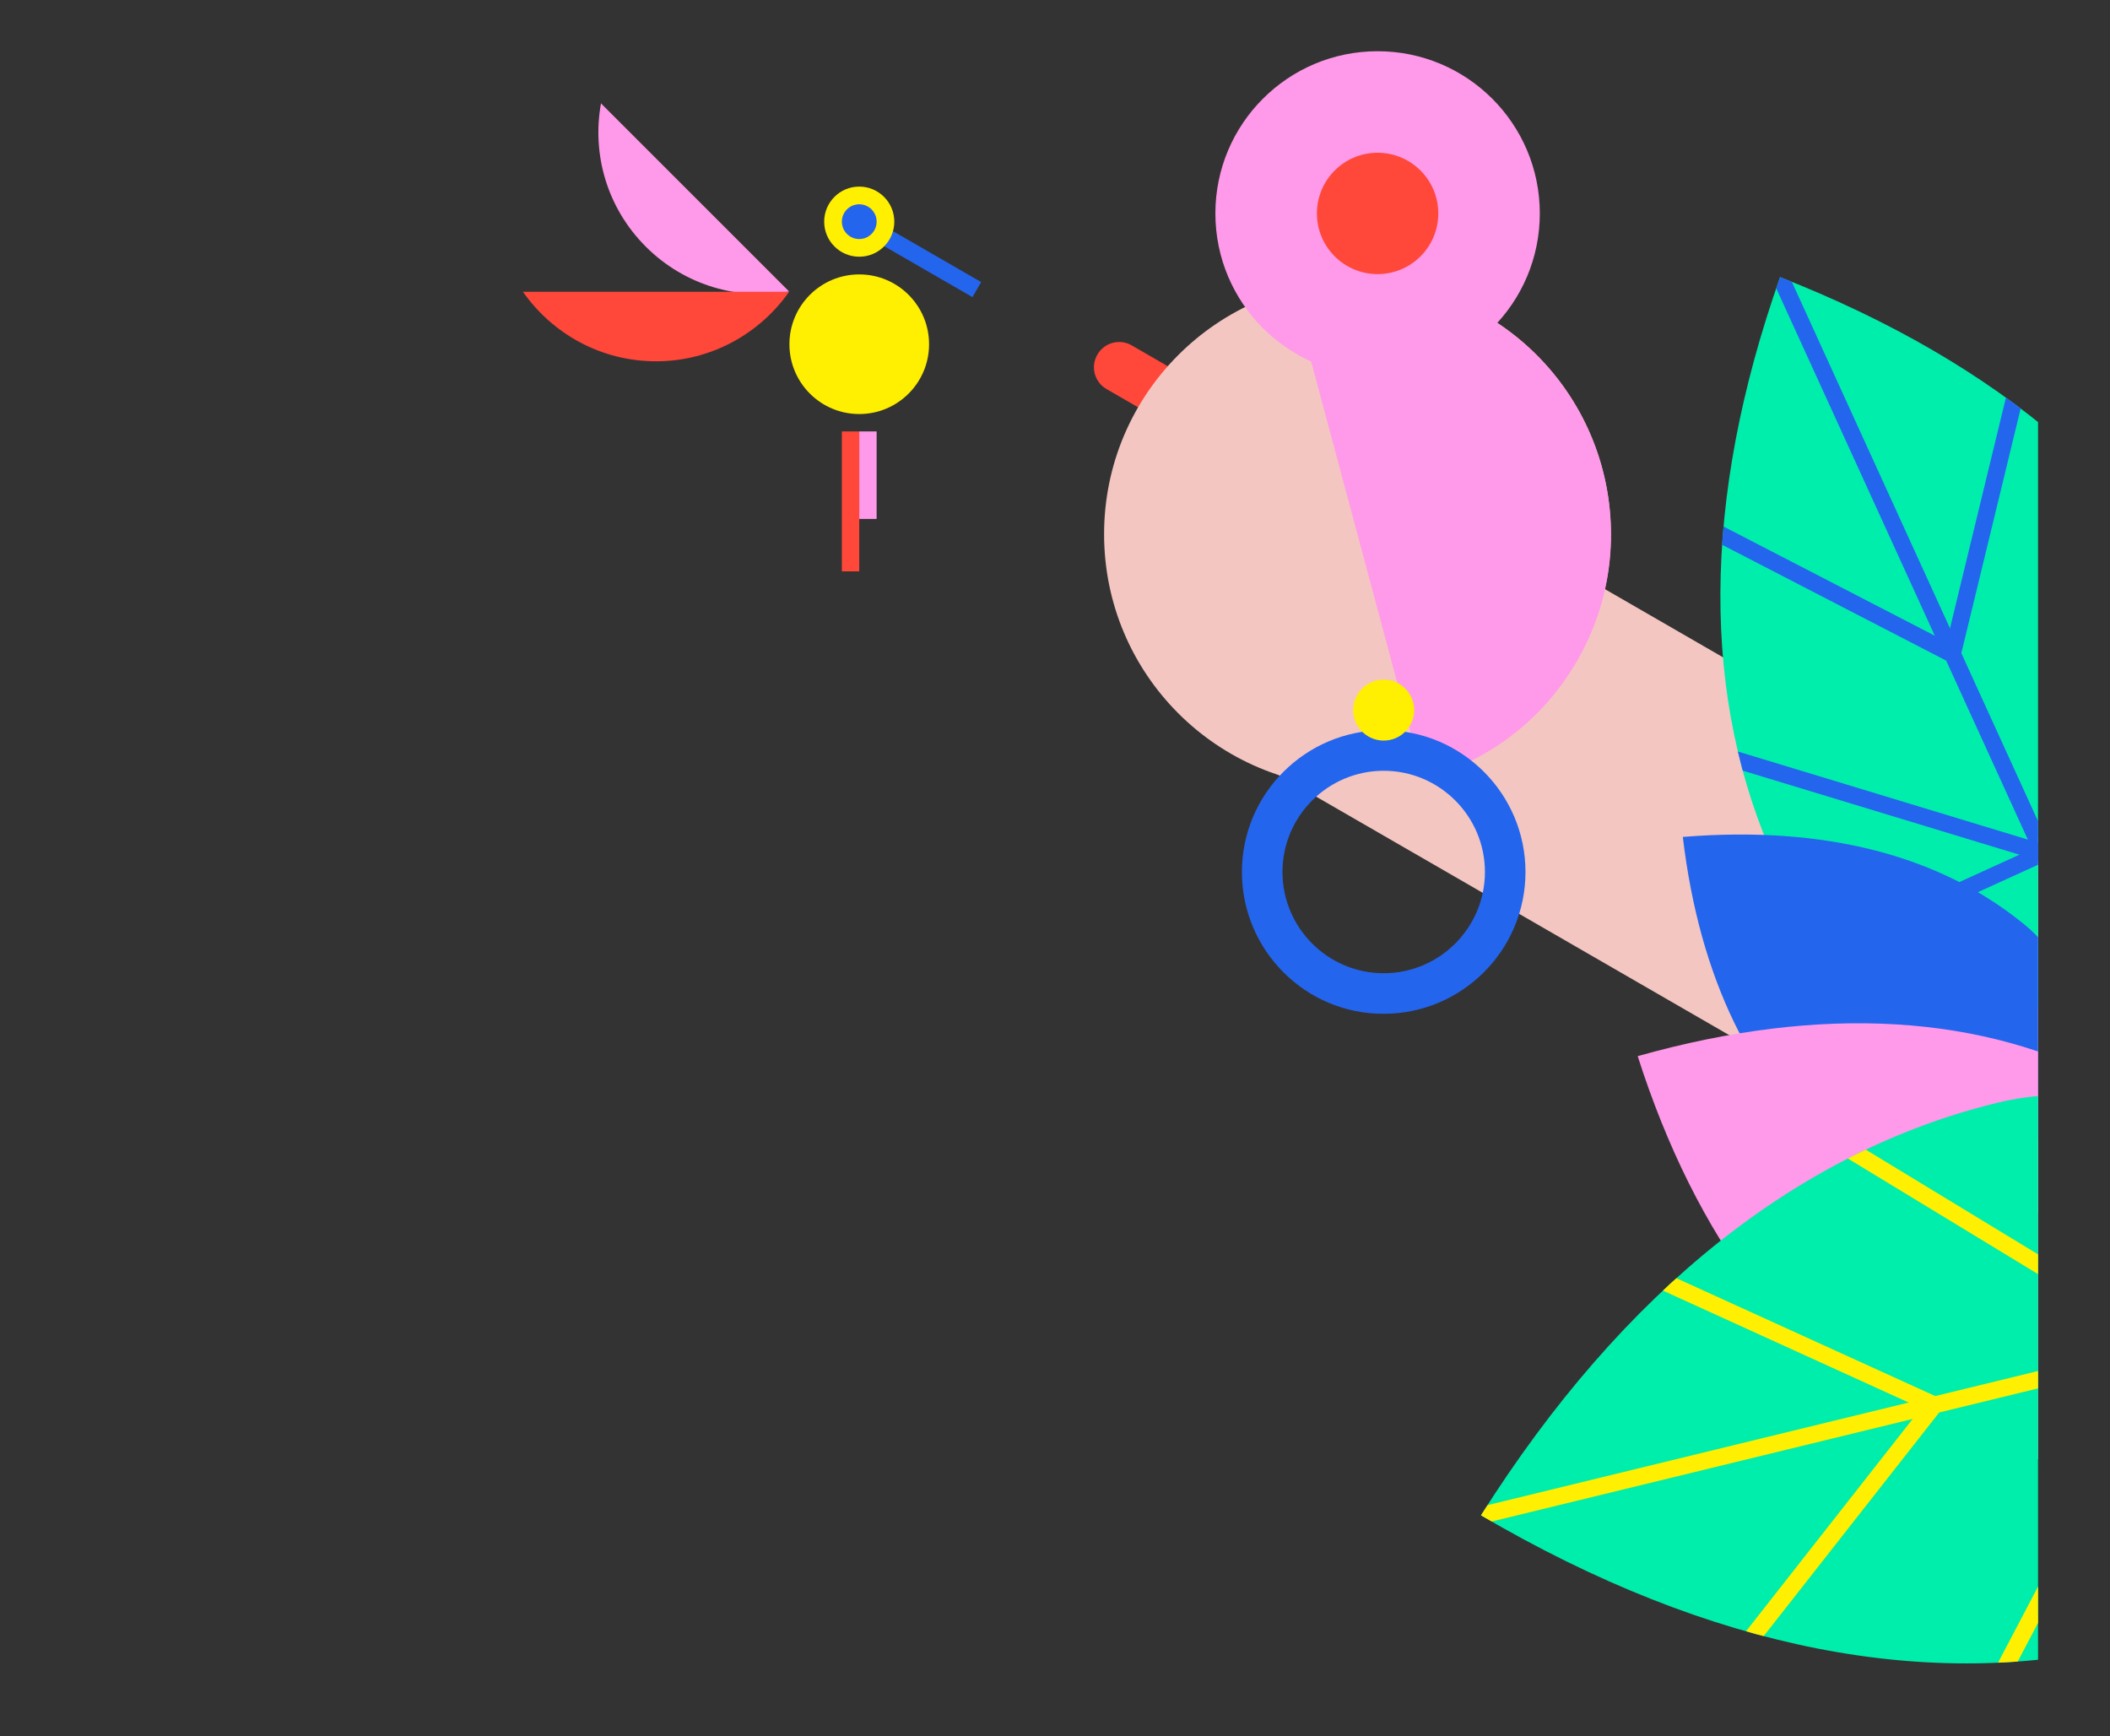 <?xml version="1.0" encoding="utf-8"?>
<!-- Generator: Adobe Illustrator 23.0.3, SVG Export Plug-In . SVG Version: 6.00 Build 0)  -->
<svg version="1.1" id="Capa_1" xmlns="http://www.w3.org/2000/svg" xmlns:xlink="http://www.w3.org/1999/xlink" x="0px" y="0px"
	 viewBox="0 0 692 569.5" style="enable-background:new 0 0 692 569.5;" xml:space="preserve">
<rect x="0" y="0" width="692" height="569.5" fill="#333333" stroke="none"/>
<style type="text/css">
	.st0{fill:#45B6F4;}
	.st1{display:none;fill:#53B0E3;}
	.st2{fill:#00EEAB;}
	.st3{fill:#FF473A;}
	.st4{fill:#FF99E9;}
	.st5{fill:#FFEF00;}
	.st6{fill:none;stroke:#FF99E9;stroke-width:4;stroke-miterlimit:10;}
	.st7{fill:#2465EE;}
	.st8{clip-path:url(#SVGID_2_);fill:none;stroke:#2465EE;stroke-width:4;stroke-miterlimit:10;}
	.st9{fill:#FCE2DE;}
	.st10{fill:#FFFFFF;}
	.st11{fill:#F4C6C1;}
	.st12{fill:#1A1A1A;}
	.st13{fill:#F9D8D4;}
	.st14{fill:#FF3833;}
	.st15{clip-path:url(#SVGID_4_);}
	.st16{clip-path:url(#SVGID_6_);fill:none;stroke:#FFEF00;stroke-width:4;stroke-miterlimit:10;}
	.st17{clip-path:url(#SVGID_4_);fill:#FFEF00;}
	.st18{display:none;fill:#FF99E9;}
	.st19{clip-path:url(#SVGID_8_);fill:none;stroke:#2465EE;stroke-width:4.447;stroke-miterlimit:10;}
	.st20{clip-path:url(#SVGID_8_);fill:none;stroke:#2465EE;stroke-width:4.951;stroke-miterlimit:10;}
	.st21{clip-path:url(#SVGID_10_);fill:none;stroke:#FFEF00;stroke-width:4.458;stroke-miterlimit:10;}
	.st22{clip-path:url(#SVGID_12_);fill:none;stroke:#FFEF00;stroke-width:5.651;stroke-miterlimit:10;}
	.st23{fill:none;stroke:#00EEAB;stroke-width:5.651;stroke-miterlimit:10;}
	.st24{clip-path:url(#SVGID_14_);fill:none;stroke:#FFEF00;stroke-width:5.651;stroke-miterlimit:10;}
	.st25{opacity:0.29;fill:#333333;}
	.st26{display:none;clip-path:url(#SVGID_16_);fill:#FFEF00;}
	.st27{clip-path:url(#SVGID_16_);}
	.st28{clip-path:url(#SVGID_18_);fill:none;stroke:#2465EE;stroke-width:5.539;stroke-miterlimit:10;}
	.st29{clip-path:url(#SVGID_16_);fill:#2465EE;}
	.st30{clip-path:url(#SVGID_16_);fill:#FF99E9;}
	.st31{clip-path:url(#SVGID_20_);fill:none;stroke:#FFEF00;stroke-width:5.539;stroke-miterlimit:10;}
</style>
<g>
	<defs>
		<rect id="SVGID_15_" x="58.5" width="609.9" height="569.5"/>
	</defs>
	<clipPath id="SVGID_2_">
		<use xlink:href="#SVGID_15_"  style="overflow:visible;"/>
	</clipPath>
	<path style="display:none;clip-path:url(#SVGID_2_);fill:#FFEF00;" d="M713.5,553.5h-376c-39.8,0-72-32.2-72-72v0
		c0-39.8,32.2-72,72-72h376c39.8,0,72,32.2,72,72v0C785.5,521.3,753.3,553.5,713.5,553.5z"/>
	<path style="display:none;clip-path:url(#SVGID_2_);fill:#FFEF00;" d="M257.1,360.9h-49.2c-26.2,0-47.4-21.2-47.4-47.4v0
		c0-26.2,21.2-47.4,47.4-47.4h49.2c26.2,0,47.4,21.2,47.4,47.4v0C304.5,339.7,283.3,360.9,257.1,360.9z"/>
	<path style="display:none;clip-path:url(#SVGID_2_);fill:#FFEF00;" d="M135.9,252.5h-32.8c-17.5,0-31.6-14.2-31.6-31.6v0
		c0-17.5,14.2-31.6,31.6-31.6h32.8c17.5,0,31.6,14.2,31.6,31.6v0C167.5,238.3,153.3,252.5,135.9,252.5z"/>
	<path style="display:none;clip-path:url(#SVGID_2_);fill:#FFEF00;" d="M641.5,410.5h-218c-49.7,0-90-40.3-90-90v0
		c0-49.7,40.3-90,90-90h218c49.7,0,90,40.3,90,90v0C731.5,370.2,691.2,410.5,641.5,410.5z"/>
	<g style="clip-path:url(#SVGID_2_);">
		<g>
			<circle class="st5" cx="281.8" cy="112.9" r="22.9"/>
			<rect x="276.1" y="141.5" class="st3" width="5.7" height="45.9"/>
			<rect x="281.8" y="141.5" class="st4" width="5.7" height="28.7"/>
			<g>
				<rect x="302.6" y="69.2" transform="matrix(0.5 -0.866 0.866 0.5 77.917 307.705)" class="st7" width="5.7" height="34.4"/>
				<circle class="st5" cx="281.8" cy="72.7" r="11.5"/>
				<circle class="st7" cx="281.8" cy="72.7" r="5.7"/>
			</g>
			<g>
				<path class="st4" d="M211.8,80.9c-12.8-12.8-17.7-30.4-14.7-47l61.7,61.7C242.3,98.6,224.6,93.7,211.8,80.9z"/>
			</g>
			<g>
				<path class="st3" d="M215.2,118.5c-18.1,0-34-9-43.7-22.8h87.3C249.2,109.4,233.2,118.5,215.2,118.5z"/>
			</g>
		</g>
		<g>
			
				<rect x="530.8" y="127.9" transform="matrix(0.5 -0.866 0.866 0.5 42.744 649.653)" class="st11" width="106.3" height="319.9"/>
			<path class="st3" d="M387.8,142l-24.9-14.4c-4-2.3-5.3-7.4-3-11.3l0,0c2.3-4,7.4-5.3,11.3-3l24.9,14.4c4,2.3,5.3,7.4,3,11.3v0
				C396.8,143,391.8,144.3,387.8,142z"/>
			<circle class="st11" cx="445.2" cy="175.2" r="83.1"/>
			<circle class="st4" cx="451.8" cy="70" r="53.2"/>
			<path class="st4" d="M486.8,103.3c39.7,22.9,53.4,73.8,30.4,113.5c-11.5,19.9-29.9,33.2-50.5,38.7L423.7,95
				C444.3,89.4,466.9,91.8,486.8,103.3z"/>
			<path class="st7" d="M407.3,286c0-25.7,20.9-46.5,46.5-46.5c25.7,0,46.5,20.9,46.5,46.5c0,25.7-20.9,46.5-46.5,46.5
				C428.2,332.6,407.3,311.7,407.3,286z M420.6,286c0,18.3,14.9,33.2,33.2,33.2s33.2-14.9,33.2-33.2c0-18.3-14.9-33.2-33.2-33.2
				S420.6,267.7,420.6,286z"/>
			<circle class="st5" cx="453.8" cy="232.9" r="10"/>
			<circle class="st3" cx="451.8" cy="70" r="19.9"/>
		</g>
	</g>
	<g style="clip-path:url(#SVGID_2_);">
		<defs>
			<path id="SVGID_17_" d="M583.8,90.9L583.8,90.9L583.8,90.9L583.8,90.9C656.3,119.3,705.6,162,730.2,216
				c18.6,40.8,0.7,88.9-40.1,107.5c-40.8,18.6-88.9,0.7-107.5-40.1C557.9,229.5,557.9,164.3,583.8,90.9z"/>
		</defs>
		<use xlink:href="#SVGID_17_"  style="overflow:visible;fill:#00EEAB;"/>
		<clipPath id="SVGID_4_">
			<use xlink:href="#SVGID_17_"  style="overflow:visible;"/>
		</clipPath>
		<polyline style="clip-path:url(#SVGID_4_);fill:none;stroke:#2465EE;stroke-width:5.539;stroke-miterlimit:10;" points="
			551.7,168.8 640.3,214.6 663.8,117.7 		"/>
		<polyline style="clip-path:url(#SVGID_4_);fill:none;stroke:#2465EE;stroke-width:5.539;stroke-miterlimit:10;" points="
			719.8,146.7 670.1,279.8 538.1,239.7 		"/>
		<polyline style="clip-path:url(#SVGID_4_);fill:none;stroke:#2465EE;stroke-width:5.539;stroke-miterlimit:10;" points="
			750.1,243.3 670.1,279.8 590.1,316.3 		"/>
		
			<line style="clip-path:url(#SVGID_4_);fill:none;stroke:#2465EE;stroke-width:5.539;stroke-miterlimit:10;" x1="581.9" y1="86.5" x2="734.3" y2="420.4"/>
	</g>
	<path style="clip-path:url(#SVGID_2_);fill:#2465EE;" d="M551.9,274.5L551.9,274.5L551.9,274.5L551.9,274.5
		c46.6-3.8,84.4,6.1,112,28.7c20.8,17,23.9,47.7,6.9,68.6s-47.7,23.9-68.6,6.9C574.7,356,557.4,320.9,551.9,274.5z"/>
	<path style="clip-path:url(#SVGID_2_);fill:#FF99E9;" d="M537.1,346.4L537.1,346.4L537.1,346.4L537.1,346.4
		c60.6-17.1,113.3-13.7,155.6,9c32,17.2,44,57,26.8,88.9s-57,44-88.9,26.8C588.2,448.4,556.3,406.4,537.1,346.4z"/>
	<g style="clip-path:url(#SVGID_2_);">
		<defs>
			<path id="SVGID_19_" d="M485.7,497L485.7,497L485.7,497L485.7,497c46.8-74.1,104.5-119.5,169.3-135.3
				c49-11.9,98.4,18.1,110.4,67.1c11.9,49-18.1,98.4-67.1,110.4C633.4,555.1,561.3,541.3,485.7,497z"/>
		</defs>
		<use xlink:href="#SVGID_19_"  style="overflow:visible;fill:#00EEAB;"/>
		<clipPath id="SVGID_6_">
			<use xlink:href="#SVGID_19_"  style="overflow:visible;"/>
		</clipPath>
		<polyline style="clip-path:url(#SVGID_6_);fill:none;stroke:#FFEF00;stroke-width:5.539;stroke-miterlimit:10;" points="
			565.1,549.1 634.4,460.8 532.3,414.3 		"/>
		<polyline style="clip-path:url(#SVGID_6_);fill:none;stroke:#FFEF00;stroke-width:5.539;stroke-miterlimit:10;" points="
			576.2,358.6 712.9,441.7 640.6,579.2 		"/>
		<polyline style="clip-path:url(#SVGID_6_);fill:none;stroke:#FFEF00;stroke-width:5.539;stroke-miterlimit:10;" points="
			689.4,345.5 712.9,441.7 736.3,537.9 		"/>
		
			<line style="clip-path:url(#SVGID_6_);fill:none;stroke:#FFEF00;stroke-width:5.539;stroke-miterlimit:10;" x1="480.5" y1="498.3" x2="881.9" y2="400.5"/>
	</g>
</g>
</svg>
